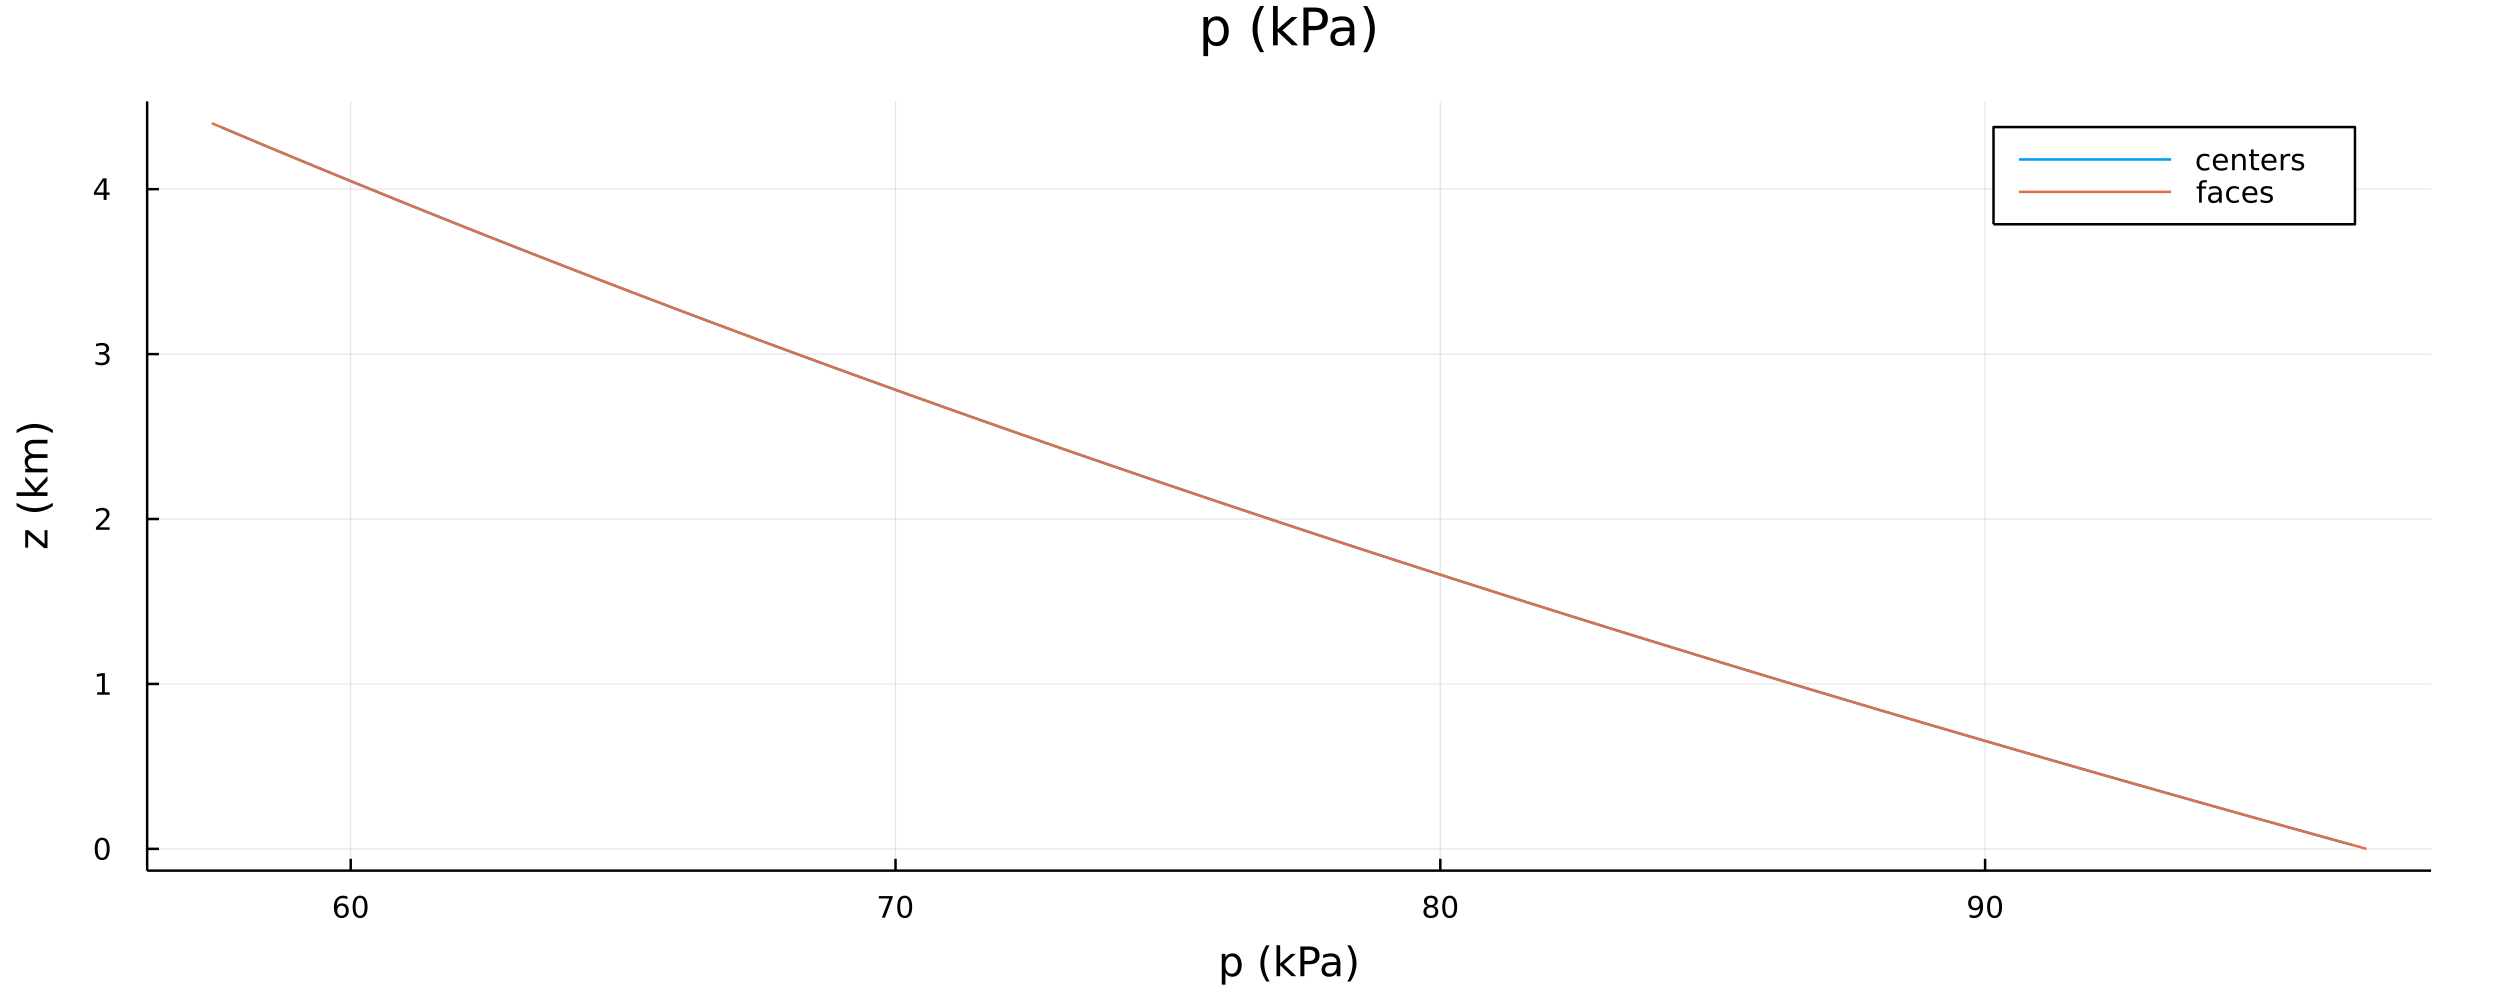 <?xml version="1.0" encoding="utf-8"?>
<svg xmlns="http://www.w3.org/2000/svg" xmlns:xlink="http://www.w3.org/1999/xlink" width="1000" height="400" viewBox="0 0 4000 1600">
<rect x="0" y="0" width="4000" height="1600" fill="#333333" stroke="none"/>
<defs>
  <clipPath id="clip290">
    <rect x="0" y="0" width="4000" height="1600"/>
  </clipPath>
</defs>
<path clip-path="url(#clip290)" d="
M0 1600 L4000 1600 L4000 0 L0 0  Z
  " fill="#ffffff" fill-rule="evenodd" fill-opacity="1"/>
<defs>
  <clipPath id="clip291">
    <rect x="800" y="0" width="2801" height="1600"/>
  </clipPath>
</defs>
<path clip-path="url(#clip290)" d="
M235.429 1393.02 L3889.76 1393.02 L3889.76 162.272 L235.429 162.272  Z
  " fill="#ffffff" fill-rule="evenodd" fill-opacity="1"/>
<defs>
  <clipPath id="clip292">
    <rect x="235" y="162" width="3655" height="1232"/>
  </clipPath>
</defs>
<polyline clip-path="url(#clip292)" style="stroke:#000000; stroke-linecap:butt; stroke-linejoin:round; stroke-width:2; stroke-opacity:0.1; fill:none" points="
  561.157,1393.02 561.157,162.272 
  "/>
<polyline clip-path="url(#clip292)" style="stroke:#000000; stroke-linecap:butt; stroke-linejoin:round; stroke-width:2; stroke-opacity:0.1; fill:none" points="
  1432.83,1393.02 1432.83,162.272 
  "/>
<polyline clip-path="url(#clip292)" style="stroke:#000000; stroke-linecap:butt; stroke-linejoin:round; stroke-width:2; stroke-opacity:0.1; fill:none" points="
  2304.5,1393.02 2304.5,162.272 
  "/>
<polyline clip-path="url(#clip292)" style="stroke:#000000; stroke-linecap:butt; stroke-linejoin:round; stroke-width:2; stroke-opacity:0.1; fill:none" points="
  3176.17,1393.02 3176.17,162.272 
  "/>
<polyline clip-path="url(#clip290)" style="stroke:#000000; stroke-linecap:butt; stroke-linejoin:round; stroke-width:4; stroke-opacity:1; fill:none" points="
  235.429,1393.02 3889.76,1393.02 
  "/>
<polyline clip-path="url(#clip290)" style="stroke:#000000; stroke-linecap:butt; stroke-linejoin:round; stroke-width:4; stroke-opacity:1; fill:none" points="
  561.157,1393.02 561.157,1374.12 
  "/>
<polyline clip-path="url(#clip290)" style="stroke:#000000; stroke-linecap:butt; stroke-linejoin:round; stroke-width:4; stroke-opacity:1; fill:none" points="
  1432.83,1393.02 1432.83,1374.12 
  "/>
<polyline clip-path="url(#clip290)" style="stroke:#000000; stroke-linecap:butt; stroke-linejoin:round; stroke-width:4; stroke-opacity:1; fill:none" points="
  2304.5,1393.02 2304.5,1374.12 
  "/>
<polyline clip-path="url(#clip290)" style="stroke:#000000; stroke-linecap:butt; stroke-linejoin:round; stroke-width:4; stroke-opacity:1; fill:none" points="
  3176.17,1393.02 3176.17,1374.12 
  "/>
<path clip-path="url(#clip290)" d="M546.562 1449.08 Q543.414 1449.08 541.562 1451.23 Q539.734 1453.38 539.734 1457.13 Q539.734 1460.86 541.562 1463.03 Q543.414 1465.19 546.562 1465.19 Q549.71 1465.19 551.539 1463.03 Q553.391 1460.86 553.391 1457.13 Q553.391 1453.38 551.539 1451.23 Q549.71 1449.08 546.562 1449.08 M555.845 1434.42 L555.845 1438.68 Q554.085 1437.85 552.28 1437.41 Q550.497 1436.97 548.738 1436.97 Q544.109 1436.97 541.655 1440.09 Q539.224 1443.22 538.877 1449.54 Q540.243 1447.53 542.303 1446.46 Q544.363 1445.37 546.84 1445.37 Q552.048 1445.37 555.058 1448.54 Q558.09 1451.69 558.09 1457.13 Q558.09 1462.46 554.942 1465.67 Q551.794 1468.89 546.562 1468.89 Q540.567 1468.89 537.396 1464.31 Q534.224 1459.7 534.224 1450.97 Q534.224 1442.78 538.113 1437.92 Q542.002 1433.03 548.553 1433.03 Q550.312 1433.03 552.095 1433.38 Q553.9 1433.73 555.845 1434.42 Z" fill="#000000" fill-rule="evenodd" fill-opacity="1" /><path clip-path="url(#clip290)" d="M576.145 1436.74 Q572.534 1436.74 570.706 1440.3 Q568.9 1443.84 568.9 1450.97 Q568.9 1458.08 570.706 1461.65 Q572.534 1465.19 576.145 1465.19 Q579.78 1465.19 581.585 1461.65 Q583.414 1458.08 583.414 1450.97 Q583.414 1443.84 581.585 1440.3 Q579.78 1436.74 576.145 1436.74 M576.145 1433.03 Q581.956 1433.03 585.011 1437.64 Q588.09 1442.22 588.09 1450.97 Q588.09 1459.7 585.011 1464.31 Q581.956 1468.89 576.145 1468.89 Q570.335 1468.89 567.257 1464.31 Q564.201 1459.7 564.201 1450.97 Q564.201 1442.22 567.257 1437.64 Q570.335 1433.03 576.145 1433.03 Z" fill="#000000" fill-rule="evenodd" fill-opacity="1" /><path clip-path="url(#clip290)" d="M1406.18 1433.66 L1428.41 1433.66 L1428.41 1435.65 L1415.86 1468.22 L1410.98 1468.22 L1422.78 1437.59 L1406.18 1437.59 L1406.18 1433.66 Z" fill="#000000" fill-rule="evenodd" fill-opacity="1" /><path clip-path="url(#clip290)" d="M1447.53 1436.74 Q1443.92 1436.74 1442.09 1440.3 Q1440.28 1443.84 1440.28 1450.97 Q1440.28 1458.08 1442.09 1461.65 Q1443.92 1465.19 1447.53 1465.19 Q1451.16 1465.19 1452.97 1461.65 Q1454.8 1458.08 1454.8 1450.97 Q1454.8 1443.84 1452.97 1440.3 Q1451.16 1436.74 1447.53 1436.74 M1447.53 1433.03 Q1453.34 1433.03 1456.39 1437.64 Q1459.47 1442.22 1459.47 1450.97 Q1459.47 1459.7 1456.39 1464.31 Q1453.34 1468.89 1447.53 1468.89 Q1441.72 1468.89 1438.64 1464.31 Q1435.58 1459.7 1435.58 1450.97 Q1435.58 1442.22 1438.64 1437.64 Q1441.72 1433.03 1447.53 1433.03 Z" fill="#000000" fill-rule="evenodd" fill-opacity="1" /><path clip-path="url(#clip290)" d="M2289.37 1451.81 Q2286.04 1451.81 2284.12 1453.59 Q2282.22 1455.37 2282.22 1458.5 Q2282.22 1461.62 2284.12 1463.4 Q2286.04 1465.19 2289.37 1465.19 Q2292.7 1465.19 2294.63 1463.4 Q2296.55 1461.6 2296.55 1458.5 Q2296.55 1455.37 2294.63 1453.59 Q2292.73 1451.81 2289.37 1451.81 M2284.7 1449.82 Q2281.69 1449.08 2280 1447.02 Q2278.33 1444.96 2278.33 1441.99 Q2278.33 1437.85 2281.27 1435.44 Q2284.23 1433.03 2289.37 1433.03 Q2294.53 1433.03 2297.47 1435.44 Q2300.41 1437.85 2300.41 1441.99 Q2300.41 1444.96 2298.72 1447.02 Q2297.06 1449.08 2294.07 1449.82 Q2297.45 1450.6 2299.33 1452.9 Q2301.22 1455.19 2301.22 1458.5 Q2301.22 1463.52 2298.14 1466.21 Q2295.09 1468.89 2289.37 1468.89 Q2283.65 1468.89 2280.58 1466.21 Q2277.52 1463.52 2277.52 1458.5 Q2277.52 1455.19 2279.42 1452.9 Q2281.32 1450.6 2284.7 1449.82 M2282.98 1442.43 Q2282.98 1445.12 2284.65 1446.62 Q2286.34 1448.13 2289.37 1448.13 Q2292.38 1448.13 2294.07 1446.62 Q2295.78 1445.12 2295.78 1442.43 Q2295.78 1439.75 2294.07 1438.24 Q2292.38 1436.74 2289.37 1436.74 Q2286.34 1436.74 2284.65 1438.24 Q2282.98 1439.75 2282.98 1442.43 Z" fill="#000000" fill-rule="evenodd" fill-opacity="1" /><path clip-path="url(#clip290)" d="M2319.53 1436.74 Q2315.92 1436.74 2314.09 1440.3 Q2312.29 1443.84 2312.29 1450.97 Q2312.29 1458.08 2314.09 1461.65 Q2315.92 1465.19 2319.53 1465.19 Q2323.17 1465.19 2324.97 1461.65 Q2326.8 1458.08 2326.8 1450.97 Q2326.8 1443.84 2324.97 1440.3 Q2323.17 1436.74 2319.53 1436.74 M2319.53 1433.03 Q2325.34 1433.03 2328.4 1437.64 Q2331.48 1442.22 2331.48 1450.97 Q2331.48 1459.7 2328.4 1464.31 Q2325.34 1468.89 2319.53 1468.89 Q2313.72 1468.89 2310.64 1464.31 Q2307.59 1459.7 2307.59 1450.97 Q2307.59 1442.22 2310.64 1437.64 Q2313.72 1433.03 2319.53 1433.03 Z" fill="#000000" fill-rule="evenodd" fill-opacity="1" /><path clip-path="url(#clip290)" d="M3151.3 1467.5 L3151.3 1463.24 Q3153.06 1464.08 3154.86 1464.52 Q3156.67 1464.96 3158.4 1464.96 Q3163.03 1464.96 3165.46 1461.85 Q3167.92 1458.73 3168.26 1452.39 Q3166.92 1454.38 3164.86 1455.44 Q3162.8 1456.51 3160.3 1456.51 Q3155.12 1456.51 3152.08 1453.38 Q3149.07 1450.23 3149.07 1444.79 Q3149.07 1439.47 3152.22 1436.25 Q3155.37 1433.03 3160.6 1433.03 Q3166.6 1433.03 3169.75 1437.64 Q3172.92 1442.22 3172.92 1450.97 Q3172.92 1459.15 3169.03 1464.03 Q3165.16 1468.89 3158.61 1468.89 Q3156.85 1468.89 3155.05 1468.54 Q3153.24 1468.2 3151.3 1467.5 M3160.6 1452.85 Q3163.75 1452.85 3165.58 1450.7 Q3167.43 1448.54 3167.43 1444.79 Q3167.43 1441.07 3165.58 1438.91 Q3163.75 1436.74 3160.6 1436.74 Q3157.45 1436.74 3155.6 1438.91 Q3153.77 1441.07 3153.77 1444.79 Q3153.77 1448.54 3155.6 1450.7 Q3157.45 1452.85 3160.6 1452.85 Z" fill="#000000" fill-rule="evenodd" fill-opacity="1" /><path clip-path="url(#clip290)" d="M3191.32 1436.74 Q3187.71 1436.74 3185.88 1440.3 Q3184.07 1443.84 3184.07 1450.97 Q3184.07 1458.08 3185.88 1461.65 Q3187.71 1465.19 3191.32 1465.19 Q3194.95 1465.19 3196.76 1461.65 Q3198.59 1458.08 3198.59 1450.97 Q3198.59 1443.84 3196.76 1440.3 Q3194.95 1436.74 3191.32 1436.74 M3191.32 1433.03 Q3197.13 1433.03 3200.19 1437.64 Q3203.26 1442.22 3203.26 1450.97 Q3203.26 1459.7 3200.19 1464.31 Q3197.13 1468.89 3191.32 1468.89 Q3185.51 1468.89 3182.43 1464.31 Q3179.38 1459.7 3179.38 1450.97 Q3179.38 1442.22 3182.43 1437.64 Q3185.51 1433.03 3191.32 1433.03 Z" fill="#000000" fill-rule="evenodd" fill-opacity="1" /><path clip-path="url(#clip290)" d="M1960.73 1556.54 L1960.73 1575.44 L1954.84 1575.44 L1954.84 1526.24 L1960.73 1526.24 L1960.73 1531.65 Q1962.58 1528.46 1965.38 1526.94 Q1968.21 1525.38 1972.12 1525.38 Q1978.62 1525.38 1982.66 1530.53 Q1986.73 1535.69 1986.73 1544.09 Q1986.73 1552.49 1982.66 1557.65 Q1978.62 1562.81 1972.12 1562.81 Q1968.21 1562.81 1965.38 1561.28 Q1962.58 1559.72 1960.73 1556.54 M1980.65 1544.09 Q1980.65 1537.63 1977.98 1533.97 Q1975.34 1530.28 1970.69 1530.28 Q1966.04 1530.28 1963.37 1533.97 Q1960.73 1537.63 1960.73 1544.09 Q1960.73 1550.55 1963.37 1554.24 Q1966.04 1557.91 1970.69 1557.91 Q1975.34 1557.91 1977.98 1554.24 Q1980.65 1550.55 1980.65 1544.09 Z" fill="#000000" fill-rule="evenodd" fill-opacity="1" /><path clip-path="url(#clip290)" d="M2031.23 1512.42 Q2026.96 1519.74 2024.9 1526.9 Q2022.83 1534.07 2022.83 1541.42 Q2022.83 1548.77 2024.9 1556 Q2027 1563.19 2031.23 1570.48 L2026.14 1570.48 Q2021.36 1563 2018.98 1555.77 Q2016.62 1548.55 2016.62 1541.42 Q2016.62 1534.32 2018.98 1527.13 Q2021.33 1519.93 2026.14 1512.42 L2031.23 1512.42 Z" fill="#000000" fill-rule="evenodd" fill-opacity="1" /><path clip-path="url(#clip290)" d="M2042.37 1512.36 L2048.26 1512.36 L2048.26 1541.61 L2065.73 1526.24 L2073.21 1526.24 L2054.31 1542.91 L2074.01 1561.88 L2066.37 1561.88 L2048.26 1544.47 L2048.26 1561.88 L2042.37 1561.88 L2042.37 1512.36 Z" fill="#000000" fill-rule="evenodd" fill-opacity="1" /><path clip-path="url(#clip290)" d="M2087.02 1519.65 L2087.02 1537.5 L2095.11 1537.5 Q2099.6 1537.5 2102.05 1535.18 Q2104.5 1532.86 2104.5 1528.56 Q2104.5 1524.29 2102.05 1521.97 Q2099.6 1519.65 2095.11 1519.65 L2087.02 1519.65 M2080.6 1514.36 L2095.11 1514.36 Q2103.1 1514.36 2107.17 1517.99 Q2111.28 1521.59 2111.28 1528.56 Q2111.28 1535.59 2107.17 1539.19 Q2103.1 1542.79 2095.11 1542.79 L2087.02 1542.79 L2087.02 1561.88 L2080.6 1561.88 L2080.6 1514.36 Z" fill="#000000" fill-rule="evenodd" fill-opacity="1" /><path clip-path="url(#clip290)" d="M2132.92 1543.96 Q2125.82 1543.96 2123.09 1545.59 Q2120.35 1547.21 2120.35 1551.13 Q2120.35 1554.24 2122.39 1556.09 Q2124.46 1557.91 2127.99 1557.91 Q2132.86 1557.91 2135.79 1554.47 Q2138.75 1551 2138.75 1545.27 L2138.75 1543.96 L2132.92 1543.96 M2144.6 1541.55 L2144.6 1561.88 L2138.75 1561.88 L2138.75 1556.47 Q2136.74 1559.72 2133.75 1561.28 Q2130.76 1562.81 2126.43 1562.81 Q2120.95 1562.81 2117.71 1559.75 Q2114.49 1556.66 2114.49 1551.51 Q2114.49 1545.49 2118.5 1542.44 Q2122.55 1539.38 2130.53 1539.38 L2138.75 1539.38 L2138.75 1538.81 Q2138.75 1534.77 2136.07 1532.57 Q2133.43 1530.34 2128.62 1530.34 Q2125.57 1530.34 2122.67 1531.07 Q2119.78 1531.81 2117.1 1533.27 L2117.1 1527.86 Q2120.32 1526.62 2123.34 1526.01 Q2126.37 1525.38 2129.23 1525.38 Q2136.96 1525.38 2140.78 1529.39 Q2144.6 1533.4 2144.6 1541.55 Z" fill="#000000" fill-rule="evenodd" fill-opacity="1" /><path clip-path="url(#clip290)" d="M2155.74 1512.42 L2160.84 1512.42 Q2165.61 1519.93 2167.96 1527.13 Q2170.35 1534.32 2170.35 1541.42 Q2170.35 1548.55 2167.96 1555.77 Q2165.61 1563 2160.84 1570.48 L2155.74 1570.48 Q2159.98 1563.19 2162.04 1556 Q2164.15 1548.77 2164.15 1541.42 Q2164.15 1534.07 2162.04 1526.9 Q2159.98 1519.74 2155.74 1512.42 Z" fill="#000000" fill-rule="evenodd" fill-opacity="1" /><polyline clip-path="url(#clip292)" style="stroke:#000000; stroke-linecap:butt; stroke-linejoin:round; stroke-width:2; stroke-opacity:0.1; fill:none" points="
  235.429,1358.19 3889.76,1358.19 
  "/>
<polyline clip-path="url(#clip292)" style="stroke:#000000; stroke-linecap:butt; stroke-linejoin:round; stroke-width:2; stroke-opacity:0.1; fill:none" points="
  235.429,1094.3 3889.76,1094.3 
  "/>
<polyline clip-path="url(#clip292)" style="stroke:#000000; stroke-linecap:butt; stroke-linejoin:round; stroke-width:2; stroke-opacity:0.1; fill:none" points="
  235.429,830.422 3889.76,830.422 
  "/>
<polyline clip-path="url(#clip292)" style="stroke:#000000; stroke-linecap:butt; stroke-linejoin:round; stroke-width:2; stroke-opacity:0.1; fill:none" points="
  235.429,566.54 3889.76,566.54 
  "/>
<polyline clip-path="url(#clip292)" style="stroke:#000000; stroke-linecap:butt; stroke-linejoin:round; stroke-width:2; stroke-opacity:0.1; fill:none" points="
  235.429,302.658 3889.76,302.658 
  "/>
<polyline clip-path="url(#clip290)" style="stroke:#000000; stroke-linecap:butt; stroke-linejoin:round; stroke-width:4; stroke-opacity:1; fill:none" points="
  235.429,1393.02 235.429,162.272 
  "/>
<polyline clip-path="url(#clip290)" style="stroke:#000000; stroke-linecap:butt; stroke-linejoin:round; stroke-width:4; stroke-opacity:1; fill:none" points="
  235.429,1358.19 254.327,1358.19 
  "/>
<polyline clip-path="url(#clip290)" style="stroke:#000000; stroke-linecap:butt; stroke-linejoin:round; stroke-width:4; stroke-opacity:1; fill:none" points="
  235.429,1094.3 254.327,1094.3 
  "/>
<polyline clip-path="url(#clip290)" style="stroke:#000000; stroke-linecap:butt; stroke-linejoin:round; stroke-width:4; stroke-opacity:1; fill:none" points="
  235.429,830.422 254.327,830.422 
  "/>
<polyline clip-path="url(#clip290)" style="stroke:#000000; stroke-linecap:butt; stroke-linejoin:round; stroke-width:4; stroke-opacity:1; fill:none" points="
  235.429,566.54 254.327,566.54 
  "/>
<polyline clip-path="url(#clip290)" style="stroke:#000000; stroke-linecap:butt; stroke-linejoin:round; stroke-width:4; stroke-opacity:1; fill:none" points="
  235.429,302.658 254.327,302.658 
  "/>
<path clip-path="url(#clip290)" d="M163.485 1343.99 Q159.874 1343.99 158.045 1347.55 Q156.24 1351.09 156.24 1358.22 Q156.24 1365.33 158.045 1368.89 Q159.874 1372.43 163.485 1372.43 Q167.119 1372.43 168.925 1368.89 Q170.753 1365.33 170.753 1358.22 Q170.753 1351.09 168.925 1347.55 Q167.119 1343.99 163.485 1343.99 M163.485 1340.28 Q169.295 1340.28 172.351 1344.89 Q175.429 1349.47 175.429 1358.22 Q175.429 1366.95 172.351 1371.56 Q169.295 1376.14 163.485 1376.14 Q157.675 1376.14 154.596 1371.56 Q151.541 1366.95 151.541 1358.22 Q151.541 1349.47 154.596 1344.89 Q157.675 1340.28 163.485 1340.28 Z" fill="#000000" fill-rule="evenodd" fill-opacity="1" /><path clip-path="url(#clip290)" d="M155.522 1107.65 L163.161 1107.65 L163.161 1081.28 L154.851 1082.95 L154.851 1078.69 L163.115 1077.02 L167.79 1077.02 L167.79 1107.65 L175.429 1107.65 L175.429 1111.58 L155.522 1111.58 L155.522 1107.65 Z" fill="#000000" fill-rule="evenodd" fill-opacity="1" /><path clip-path="url(#clip290)" d="M159.11 843.767 L175.429 843.767 L175.429 847.702 L153.485 847.702 L153.485 843.767 Q156.147 841.013 160.73 836.383 Q165.337 831.73 166.517 830.388 Q168.763 827.865 169.642 826.129 Q170.545 824.369 170.545 822.679 Q170.545 819.925 168.601 818.189 Q166.679 816.453 163.578 816.453 Q161.378 816.453 158.925 817.217 Q156.494 817.98 153.716 819.531 L153.716 814.809 Q156.541 813.675 158.994 813.096 Q161.448 812.517 163.485 812.517 Q168.855 812.517 172.05 815.203 Q175.244 817.888 175.244 822.379 Q175.244 824.508 174.434 826.429 Q173.647 828.328 171.54 830.92 Q170.962 831.591 167.86 834.809 Q164.758 838.003 159.11 843.767 Z" fill="#000000" fill-rule="evenodd" fill-opacity="1" /><path clip-path="url(#clip290)" d="M168.3 565.186 Q171.656 565.904 173.531 568.172 Q175.429 570.441 175.429 573.774 Q175.429 578.89 171.911 581.69 Q168.392 584.491 161.911 584.491 Q159.735 584.491 157.42 584.052 Q155.129 583.635 152.675 582.778 L152.675 578.265 Q154.619 579.399 156.934 579.978 Q159.249 580.556 161.772 580.556 Q166.17 580.556 168.462 578.82 Q170.777 577.084 170.777 573.774 Q170.777 570.718 168.624 569.005 Q166.494 567.269 162.675 567.269 L158.647 567.269 L158.647 563.427 L162.86 563.427 Q166.309 563.427 168.138 562.061 Q169.966 560.672 169.966 558.079 Q169.966 555.417 168.068 554.005 Q166.193 552.57 162.675 552.57 Q160.753 552.57 158.554 552.987 Q156.355 553.404 153.716 554.283 L153.716 550.117 Q156.379 549.376 158.693 549.005 Q161.031 548.635 163.091 548.635 Q168.415 548.635 171.517 551.066 Q174.619 553.473 174.619 557.593 Q174.619 560.464 172.976 562.454 Q171.332 564.422 168.3 565.186 Z" fill="#000000" fill-rule="evenodd" fill-opacity="1" /><path clip-path="url(#clip290)" d="M165.846 289.452 L154.041 307.901 L165.846 307.901 L165.846 289.452 M164.619 285.378 L170.499 285.378 L170.499 307.901 L175.429 307.901 L175.429 311.79 L170.499 311.79 L170.499 319.938 L165.846 319.938 L165.846 311.79 L150.244 311.79 L150.244 307.276 L164.619 285.378 Z" fill="#000000" fill-rule="evenodd" fill-opacity="1" /><path clip-path="url(#clip290)" d="M40.34 876.171 L40.34 848.353 L45.688 848.353 L71.309 870.378 L71.309 848.353 L75.988 848.353 L75.988 876.967 L70.641 876.967 L45.019 854.942 L45.019 876.171 L40.34 876.171 Z" fill="#000000" fill-rule="evenodd" fill-opacity="1" /><path clip-path="url(#clip290)" d="M26.527 804.621 Q33.847 808.886 41.009 810.955 Q48.17 813.023 55.523 813.023 Q62.875 813.023 70.1 810.955 Q77.293 808.854 84.582 804.621 L84.582 809.713 Q77.102 814.488 69.877 816.875 Q62.652 819.23 55.523 819.23 Q48.425 819.23 41.231 816.875 Q34.038 814.519 26.527 809.713 L26.527 804.621 Z" fill="#000000" fill-rule="evenodd" fill-opacity="1" /><path clip-path="url(#clip290)" d="M26.463 793.481 L26.463 787.592 L55.714 787.592 L40.34 770.119 L40.34 762.639 L57.019 781.545 L75.988 761.843 L75.988 769.482 L58.578 787.592 L75.988 787.592 L75.988 793.481 L26.463 793.481 Z" fill="#000000" fill-rule="evenodd" fill-opacity="1" /><path clip-path="url(#clip290)" d="M47.184 727.755 Q43.237 725.559 41.359 722.503 Q39.481 719.448 39.481 715.31 Q39.481 709.74 43.396 706.716 Q47.279 703.692 54.472 703.692 L75.988 703.692 L75.988 709.581 L54.663 709.581 Q49.539 709.581 47.056 711.395 Q44.574 713.209 44.574 716.933 Q44.574 721.485 47.597 724.126 Q50.621 726.768 55.841 726.768 L75.988 726.768 L75.988 732.656 L54.663 732.656 Q49.507 732.656 47.056 734.471 Q44.574 736.285 44.574 740.072 Q44.574 744.56 47.629 747.202 Q50.653 749.844 55.841 749.844 L75.988 749.844 L75.988 755.732 L40.34 755.732 L40.34 749.844 L45.879 749.844 Q42.6 747.839 41.041 745.038 Q39.481 742.237 39.481 738.385 Q39.481 734.502 41.454 731.797 Q43.428 729.06 47.184 727.755 Z" fill="#000000" fill-rule="evenodd" fill-opacity="1" /><path clip-path="url(#clip290)" d="M26.527 692.934 L26.527 687.842 Q34.038 683.067 41.231 680.712 Q48.425 678.325 55.523 678.325 Q62.652 678.325 69.877 680.712 Q77.102 683.067 84.582 687.842 L84.582 692.934 Q77.293 688.701 70.1 686.632 Q62.875 684.532 55.523 684.532 Q48.17 684.532 41.009 686.632 Q33.847 688.701 26.527 692.934 Z" fill="#000000" fill-rule="evenodd" fill-opacity="1" /><path clip-path="url(#clip290)" d="M1932.95 65.77 L1932.95 89.833 L1925.45 89.833 L1925.45 27.206 L1932.95 27.206 L1932.95 34.092 Q1935.3 30.041 1938.86 28.097 Q1942.47 26.112 1947.45 26.112 Q1955.71 26.112 1960.86 32.675 Q1966.04 39.237 1966.04 49.931 Q1966.04 60.626 1960.86 67.188 Q1955.71 73.751 1947.45 73.751 Q1942.47 73.751 1938.86 71.806 Q1935.3 69.821 1932.95 65.77 M1958.31 49.931 Q1958.31 41.708 1954.9 37.05 Q1951.54 32.35 1945.63 32.35 Q1939.71 32.35 1936.31 37.05 Q1932.95 41.708 1932.95 49.931 Q1932.95 58.155 1936.31 62.854 Q1939.71 67.512 1945.63 67.512 Q1951.54 67.512 1954.9 62.854 Q1958.31 58.155 1958.31 49.931 Z" fill="#000000" fill-rule="evenodd" fill-opacity="1" /><path clip-path="url(#clip290)" d="M2022.67 9.625 Q2017.25 18.942 2014.61 28.057 Q2011.98 37.171 2011.98 46.529 Q2011.98 55.886 2014.61 65.082 Q2017.29 74.237 2022.67 83.513 L2016.19 83.513 Q2010.12 73.994 2007.08 64.798 Q2004.08 55.603 2004.08 46.529 Q2004.08 37.495 2007.08 28.34 Q2010.08 19.185 2016.19 9.625 L2022.67 9.625 Z" fill="#000000" fill-rule="evenodd" fill-opacity="1" /><path clip-path="url(#clip290)" d="M2036.85 9.544 L2044.35 9.544 L2044.35 46.772 L2066.59 27.206 L2076.11 27.206 L2052.04 48.433 L2077.12 72.576 L2067.4 72.576 L2044.35 50.418 L2044.35 72.576 L2036.85 72.576 L2036.85 9.544 Z" fill="#000000" fill-rule="evenodd" fill-opacity="1" /><path clip-path="url(#clip290)" d="M2093.69 18.82 L2093.69 41.546 L2103.98 41.546 Q2109.69 41.546 2112.81 38.589 Q2115.93 35.632 2115.93 30.163 Q2115.93 24.735 2112.81 21.778 Q2109.69 18.82 2103.98 18.82 L2093.69 18.82 M2085.5 12.096 L2103.98 12.096 Q2114.14 12.096 2119.33 16.714 Q2124.56 21.292 2124.56 30.163 Q2124.56 39.115 2119.33 43.693 Q2114.14 48.271 2103.98 48.271 L2093.69 48.271 L2093.69 72.576 L2085.5 72.576 L2085.5 12.096 Z" fill="#000000" fill-rule="evenodd" fill-opacity="1" /><path clip-path="url(#clip290)" d="M2152.1 49.769 Q2143.07 49.769 2139.58 51.835 Q2136.1 53.901 2136.1 58.884 Q2136.1 62.854 2138.69 65.203 Q2141.33 67.512 2145.82 67.512 Q2152.02 67.512 2155.75 63.137 Q2159.51 58.722 2159.51 51.43 L2159.51 49.769 L2152.1 49.769 M2166.97 46.691 L2166.97 72.576 L2159.51 72.576 L2159.51 65.689 Q2156.96 69.821 2153.15 71.806 Q2149.35 73.751 2143.84 73.751 Q2136.87 73.751 2132.74 69.862 Q2128.65 65.933 2128.65 59.37 Q2128.65 51.714 2133.75 47.825 Q2138.9 43.936 2149.06 43.936 L2159.51 43.936 L2159.51 43.207 Q2159.51 38.062 2156.11 35.267 Q2152.75 32.431 2146.63 32.431 Q2142.74 32.431 2139.06 33.363 Q2135.37 34.295 2131.97 36.158 L2131.97 29.272 Q2136.06 27.692 2139.91 26.922 Q2143.76 26.112 2147.4 26.112 Q2157.25 26.112 2162.11 31.216 Q2166.97 36.32 2166.97 46.691 Z" fill="#000000" fill-rule="evenodd" fill-opacity="1" /><path clip-path="url(#clip290)" d="M2181.15 9.625 L2187.63 9.625 Q2193.7 19.185 2196.7 28.34 Q2199.74 37.495 2199.74 46.529 Q2199.74 55.603 2196.7 64.798 Q2193.7 73.994 2187.63 83.513 L2181.15 83.513 Q2186.53 74.237 2189.17 65.082 Q2191.84 55.886 2191.84 46.529 Q2191.84 37.171 2189.17 28.057 Q2186.53 18.942 2181.15 9.625 Z" fill="#000000" fill-rule="evenodd" fill-opacity="1" /><polyline clip-path="url(#clip292)" style="stroke:#009af9; stroke-linecap:butt; stroke-linejoin:round; stroke-width:4; stroke-opacity:1; fill:none" points="
  3762.43,1351.59 3714.75,1338.4 3667.27,1325.2 3619.98,1312.01 3572.88,1298.81 3525.97,1285.62 3479.25,1272.43 3432.73,1259.23 3386.39,1246.04 3340.25,1232.84 
  3294.29,1219.65 3248.53,1206.45 3202.95,1193.26 3157.56,1180.07 3112.35,1166.87 3067.35,1153.68 3022.56,1140.48 2977.99,1127.29 2933.64,1114.1 2889.51,1100.9 
  2845.6,1087.71 2801.9,1074.51 2758.42,1061.32 2715.15,1048.13 2672.1,1034.93 2629.26,1021.74 2586.63,1008.54 2544.21,995.349 2502.01,982.155 2460.01,968.961 
  2418.22,955.767 2376.64,942.572 2335.27,929.378 2294.1,916.184 2253.14,902.99 2212.38,889.796 2171.83,876.602 2131.48,863.408 2091.33,850.214 2051.38,837.02 
  2011.63,823.825 1972.08,810.631 1932.73,797.437 1893.58,784.243 1854.62,771.049 1815.86,757.855 1777.3,744.661 1738.93,731.467 1700.75,718.272 1662.77,705.078 
  1624.97,691.884 1587.37,678.69 1549.96,665.496 1512.74,652.302 1475.71,639.108 1438.87,625.914 1402.21,612.719 1365.74,599.525 1329.45,586.331 1293.35,573.137 
  1257.43,559.943 1221.7,546.749 1186.15,533.555 1150.78,520.361 1115.59,507.167 1080.58,493.972 1045.75,480.778 1011.1,467.584 976.631,454.39 942.335,441.196 
  908.216,428.002 874.271,414.808 840.502,401.614 806.906,388.419 773.484,375.225 740.234,362.031 707.155,348.837 674.248,335.643 641.511,322.449 608.943,309.255 
  576.544,296.061 544.313,282.867 512.249,269.672 480.351,256.478 448.62,243.284 417.053,230.09 385.651,216.896 354.412,203.702 
  "/>
<polyline clip-path="url(#clip292)" style="stroke:#e26f46; stroke-linecap:butt; stroke-linejoin:round; stroke-width:4; stroke-opacity:1; fill:none" points="
  3786.34,1358.19 3738.57,1344.99 3690.99,1331.8 3643.6,1318.6 3596.4,1305.41 3549.4,1292.22 3502.59,1279.02 3455.97,1265.83 3409.54,1252.63 3363.3,1239.44 
  3317.25,1226.25 3271.39,1213.05 3225.71,1199.86 3180.23,1186.66 3134.93,1173.47 3089.82,1160.28 3044.92,1147.08 3000.25,1133.89 2955.79,1120.69 2911.55,1107.5 
  2867.53,1094.3 2823.72,1081.11 2780.13,1067.92 2736.76,1054.72 2693.6,1041.53 2650.65,1028.33 2607.92,1015.14 2565.39,1001.95 2523.08,988.752 2480.98,975.558 
  2439.09,962.364 2397.41,949.17 2355.93,935.975 2314.66,922.781 2273.59,909.587 2232.73,896.393 2192.08,883.199 2151.63,870.005 2111.38,856.811 2071.33,843.617 
  2031.48,830.422 1991.83,817.228 1952.38,804.034 1913.13,790.84 1874.08,777.646 1835.22,764.452 1796.56,751.258 1758.09,738.064 1719.81,724.87 1681.73,711.675 
  1643.85,698.481 1606.15,685.287 1568.64,672.093 1531.33,658.899 1494.2,645.705 1457.26,632.511 1420.51,619.317 1383.95,606.122 1347.57,592.928 1311.38,579.734 
  1275.37,566.54 1239.55,553.346 1203.9,540.152 1168.44,526.958 1133.16,513.764 1098.07,500.569 1063.15,487.375 1028.41,474.181 993.846,460.987 959.461,447.793 
  925.254,434.599 891.222,421.405 857.365,408.211 823.682,395.017 790.173,381.822 756.837,368.628 723.673,355.434 690.68,342.24 657.858,329.046 625.206,315.852 
  592.722,302.658 560.407,289.464 528.26,276.269 496.279,263.075 464.465,249.881 432.816,236.687 401.332,223.493 370.011,210.299 338.854,197.105 
  "/>
<path clip-path="url(#clip290)" d="
M3189.62 358.817 L3767.95 358.817 L3767.95 203.297 L3189.62 203.297  Z
  " fill="#ffffff" fill-rule="evenodd" fill-opacity="1"/>
<polyline clip-path="url(#clip290)" style="stroke:#000000; stroke-linecap:butt; stroke-linejoin:round; stroke-width:4; stroke-opacity:1; fill:none" points="
  3189.62,358.817 3767.95,358.817 3767.95,203.297 3189.62,203.297 3189.62,358.817 
  "/>
<polyline clip-path="url(#clip290)" style="stroke:#009af9; stroke-linecap:butt; stroke-linejoin:round; stroke-width:4; stroke-opacity:1; fill:none" points="
  3230.23,255.137 3473.85,255.137 
  "/>
<path clip-path="url(#clip290)" d="M3534.96 247.487 L3534.96 251.468 Q3533.16 250.473 3531.33 249.987 Q3529.52 249.477 3527.67 249.477 Q3523.53 249.477 3521.24 252.116 Q3518.95 254.732 3518.95 259.477 Q3518.95 264.223 3521.24 266.862 Q3523.53 269.477 3527.67 269.477 Q3529.52 269.477 3531.33 268.991 Q3533.16 268.482 3534.96 267.487 L3534.96 271.422 Q3533.18 272.255 3531.26 272.672 Q3529.36 273.088 3527.21 273.088 Q3521.35 273.088 3517.9 269.408 Q3514.45 265.727 3514.45 259.477 Q3514.45 253.135 3517.93 249.501 Q3521.42 245.866 3527.49 245.866 Q3529.45 245.866 3531.33 246.283 Q3533.2 246.677 3534.96 247.487 Z" fill="#000000" fill-rule="evenodd" fill-opacity="1" /><path clip-path="url(#clip290)" d="M3564.55 258.389 L3564.55 260.473 L3544.96 260.473 Q3545.24 264.871 3547.6 267.186 Q3549.99 269.477 3554.22 269.477 Q3556.68 269.477 3558.97 268.876 Q3561.28 268.274 3563.55 267.07 L3563.55 271.098 Q3561.26 272.07 3558.85 272.579 Q3556.44 273.088 3553.97 273.088 Q3547.76 273.088 3544.13 269.477 Q3540.52 265.866 3540.52 259.709 Q3540.52 253.343 3543.95 249.616 Q3547.39 245.866 3553.23 245.866 Q3558.46 245.866 3561.49 249.246 Q3564.55 252.602 3564.55 258.389 M3560.29 257.139 Q3560.24 253.644 3558.32 251.561 Q3556.42 249.477 3553.27 249.477 Q3549.71 249.477 3547.56 251.491 Q3545.43 253.505 3545.1 257.163 L3560.29 257.139 Z" fill="#000000" fill-rule="evenodd" fill-opacity="1" /><path clip-path="url(#clip290)" d="M3593.09 256.769 L3593.09 272.417 L3588.83 272.417 L3588.83 256.908 Q3588.83 253.227 3587.39 251.399 Q3585.96 249.57 3583.09 249.57 Q3579.64 249.57 3577.65 251.769 Q3575.66 253.968 3575.66 257.764 L3575.66 272.417 L3571.38 272.417 L3571.38 246.491 L3575.66 246.491 L3575.66 250.519 Q3577.19 248.181 3579.25 247.024 Q3581.33 245.866 3584.04 245.866 Q3588.5 245.866 3590.8 248.644 Q3593.09 251.399 3593.09 256.769 Z" fill="#000000" fill-rule="evenodd" fill-opacity="1" /><path clip-path="url(#clip290)" d="M3605.8 239.13 L3605.8 246.491 L3614.57 246.491 L3614.57 249.802 L3605.8 249.802 L3605.8 263.876 Q3605.8 267.047 3606.65 267.95 Q3607.53 268.852 3610.19 268.852 L3614.57 268.852 L3614.57 272.417 L3610.19 272.417 Q3605.26 272.417 3603.39 270.588 Q3601.51 268.737 3601.51 263.876 L3601.51 249.802 L3598.39 249.802 L3598.39 246.491 L3601.51 246.491 L3601.51 239.13 L3605.8 239.13 Z" fill="#000000" fill-rule="evenodd" fill-opacity="1" /><path clip-path="url(#clip290)" d="M3642.35 258.389 L3642.35 260.473 L3622.76 260.473 Q3623.04 264.871 3625.4 267.186 Q3627.79 269.477 3632.02 269.477 Q3634.48 269.477 3636.77 268.876 Q3639.08 268.274 3641.35 267.07 L3641.35 271.098 Q3639.06 272.07 3636.65 272.579 Q3634.25 273.088 3631.77 273.088 Q3625.56 273.088 3621.93 269.477 Q3618.32 265.866 3618.32 259.709 Q3618.32 253.343 3621.75 249.616 Q3625.19 245.866 3631.03 245.866 Q3636.26 245.866 3639.29 249.246 Q3642.35 252.602 3642.35 258.389 M3638.09 257.139 Q3638.04 253.644 3636.12 251.561 Q3634.22 249.477 3631.07 249.477 Q3627.51 249.477 3625.36 251.491 Q3623.23 253.505 3622.9 257.163 L3638.09 257.139 Z" fill="#000000" fill-rule="evenodd" fill-opacity="1" /><path clip-path="url(#clip290)" d="M3664.36 250.473 Q3663.64 250.056 3662.79 249.871 Q3661.95 249.663 3660.94 249.663 Q3657.32 249.663 3655.38 252.024 Q3653.46 254.362 3653.46 258.76 L3653.46 272.417 L3649.18 272.417 L3649.18 246.491 L3653.46 246.491 L3653.46 250.519 Q3654.8 248.158 3656.95 247.024 Q3659.11 245.866 3662.19 245.866 Q3662.62 245.866 3663.16 245.936 Q3663.69 245.982 3664.34 246.098 L3664.36 250.473 Z" fill="#000000" fill-rule="evenodd" fill-opacity="1" /><path clip-path="url(#clip290)" d="M3685.36 247.255 L3685.36 251.283 Q3683.55 250.357 3681.61 249.894 Q3679.66 249.431 3677.58 249.431 Q3674.41 249.431 3672.81 250.403 Q3671.24 251.376 3671.24 253.32 Q3671.24 254.802 3672.37 255.658 Q3673.5 256.491 3676.93 257.255 L3678.39 257.579 Q3682.93 258.552 3684.82 260.334 Q3686.75 262.093 3686.75 265.264 Q3686.75 268.876 3683.87 270.982 Q3681.03 273.088 3676.03 273.088 Q3673.94 273.088 3671.68 272.672 Q3669.43 272.278 3666.93 271.468 L3666.93 267.07 Q3669.29 268.297 3671.58 268.922 Q3673.87 269.524 3676.12 269.524 Q3679.13 269.524 3680.75 268.505 Q3682.37 267.463 3682.37 265.589 Q3682.37 263.852 3681.19 262.926 Q3680.03 262.001 3676.07 261.144 L3674.59 260.797 Q3670.63 259.964 3668.87 258.251 Q3667.12 256.514 3667.12 253.505 Q3667.12 249.848 3669.71 247.857 Q3672.3 245.866 3677.07 245.866 Q3679.43 245.866 3681.51 246.214 Q3683.6 246.561 3685.36 247.255 Z" fill="#000000" fill-rule="evenodd" fill-opacity="1" /><polyline clip-path="url(#clip290)" style="stroke:#e26f46; stroke-linecap:butt; stroke-linejoin:round; stroke-width:4; stroke-opacity:1; fill:none" points="
  3230.23,306.977 3473.85,306.977 
  "/>
<path clip-path="url(#clip290)" d="M3530.96 288.239 L3530.96 291.78 L3526.88 291.78 Q3524.59 291.78 3523.69 292.706 Q3522.81 293.632 3522.81 296.04 L3522.81 298.331 L3529.82 298.331 L3529.82 301.642 L3522.81 301.642 L3522.81 324.257 L3518.53 324.257 L3518.53 301.642 L3514.45 301.642 L3514.45 298.331 L3518.53 298.331 L3518.53 296.526 Q3518.53 292.197 3520.54 290.23 Q3522.56 288.239 3526.93 288.239 L3530.96 288.239 Z" fill="#000000" fill-rule="evenodd" fill-opacity="1" /><path clip-path="url(#clip290)" d="M3546.31 311.225 Q3541.14 311.225 3539.15 312.405 Q3537.16 313.586 3537.16 316.433 Q3537.16 318.702 3538.64 320.044 Q3540.15 321.364 3542.72 321.364 Q3546.26 321.364 3548.39 318.864 Q3550.54 316.341 3550.54 312.174 L3550.54 311.225 L3546.31 311.225 M3554.8 309.466 L3554.8 324.257 L3550.54 324.257 L3550.54 320.322 Q3549.08 322.683 3546.91 323.817 Q3544.73 324.928 3541.58 324.928 Q3537.6 324.928 3535.24 322.706 Q3532.9 320.461 3532.9 316.711 Q3532.9 312.336 3535.82 310.114 Q3538.76 307.892 3544.57 307.892 L3550.54 307.892 L3550.54 307.475 Q3550.54 304.535 3548.6 302.938 Q3546.68 301.317 3543.18 301.317 Q3540.96 301.317 3538.85 301.85 Q3536.75 302.382 3534.8 303.447 L3534.8 299.512 Q3537.14 298.609 3539.34 298.169 Q3541.54 297.706 3543.62 297.706 Q3549.25 297.706 3552.02 300.623 Q3554.8 303.54 3554.8 309.466 Z" fill="#000000" fill-rule="evenodd" fill-opacity="1" /><path clip-path="url(#clip290)" d="M3582.23 299.327 L3582.23 303.308 Q3580.43 302.313 3578.6 301.827 Q3576.79 301.317 3574.94 301.317 Q3570.8 301.317 3568.51 303.956 Q3566.21 306.572 3566.21 311.317 Q3566.21 316.063 3568.51 318.702 Q3570.8 321.317 3574.94 321.317 Q3576.79 321.317 3578.6 320.831 Q3580.43 320.322 3582.23 319.327 L3582.23 323.262 Q3580.45 324.095 3578.53 324.512 Q3576.63 324.928 3574.48 324.928 Q3568.62 324.928 3565.17 321.248 Q3561.72 317.567 3561.72 311.317 Q3561.72 304.975 3565.19 301.341 Q3568.69 297.706 3574.76 297.706 Q3576.72 297.706 3578.6 298.123 Q3580.47 298.517 3582.23 299.327 Z" fill="#000000" fill-rule="evenodd" fill-opacity="1" /><path clip-path="url(#clip290)" d="M3611.82 310.229 L3611.82 312.313 L3592.23 312.313 Q3592.51 316.711 3594.87 319.026 Q3597.25 321.317 3601.49 321.317 Q3603.94 321.317 3606.24 320.716 Q3608.55 320.114 3610.82 318.91 L3610.82 322.938 Q3608.53 323.91 3606.12 324.419 Q3603.71 324.928 3601.24 324.928 Q3595.03 324.928 3591.4 321.317 Q3587.79 317.706 3587.79 311.549 Q3587.79 305.183 3591.21 301.456 Q3594.66 297.706 3600.5 297.706 Q3605.73 297.706 3608.76 301.086 Q3611.82 304.442 3611.82 310.229 M3607.56 308.979 Q3607.51 305.484 3605.59 303.401 Q3603.69 301.317 3600.54 301.317 Q3596.98 301.317 3594.82 303.331 Q3592.69 305.345 3592.37 309.003 L3607.56 308.979 Z" fill="#000000" fill-rule="evenodd" fill-opacity="1" /><path clip-path="url(#clip290)" d="M3635.33 299.095 L3635.33 303.123 Q3633.53 302.197 3631.58 301.734 Q3629.64 301.271 3627.56 301.271 Q3624.38 301.271 3622.79 302.243 Q3621.21 303.216 3621.21 305.16 Q3621.21 306.642 3622.35 307.498 Q3623.48 308.331 3626.91 309.095 L3628.37 309.419 Q3632.9 310.392 3634.8 312.174 Q3636.72 313.933 3636.72 317.104 Q3636.72 320.716 3633.85 322.822 Q3631 324.928 3626 324.928 Q3623.92 324.928 3621.65 324.512 Q3619.41 324.118 3616.91 323.308 L3616.91 318.91 Q3619.27 320.137 3621.56 320.762 Q3623.85 321.364 3626.1 321.364 Q3629.11 321.364 3630.73 320.345 Q3632.35 319.303 3632.35 317.429 Q3632.35 315.692 3631.17 314.766 Q3630.01 313.841 3626.05 312.984 L3624.57 312.637 Q3620.61 311.804 3618.85 310.091 Q3617.09 308.354 3617.09 305.345 Q3617.09 301.688 3619.69 299.697 Q3622.28 297.706 3627.05 297.706 Q3629.41 297.706 3631.49 298.054 Q3633.57 298.401 3635.33 299.095 Z" fill="#000000" fill-rule="evenodd" fill-opacity="1" /></svg>

